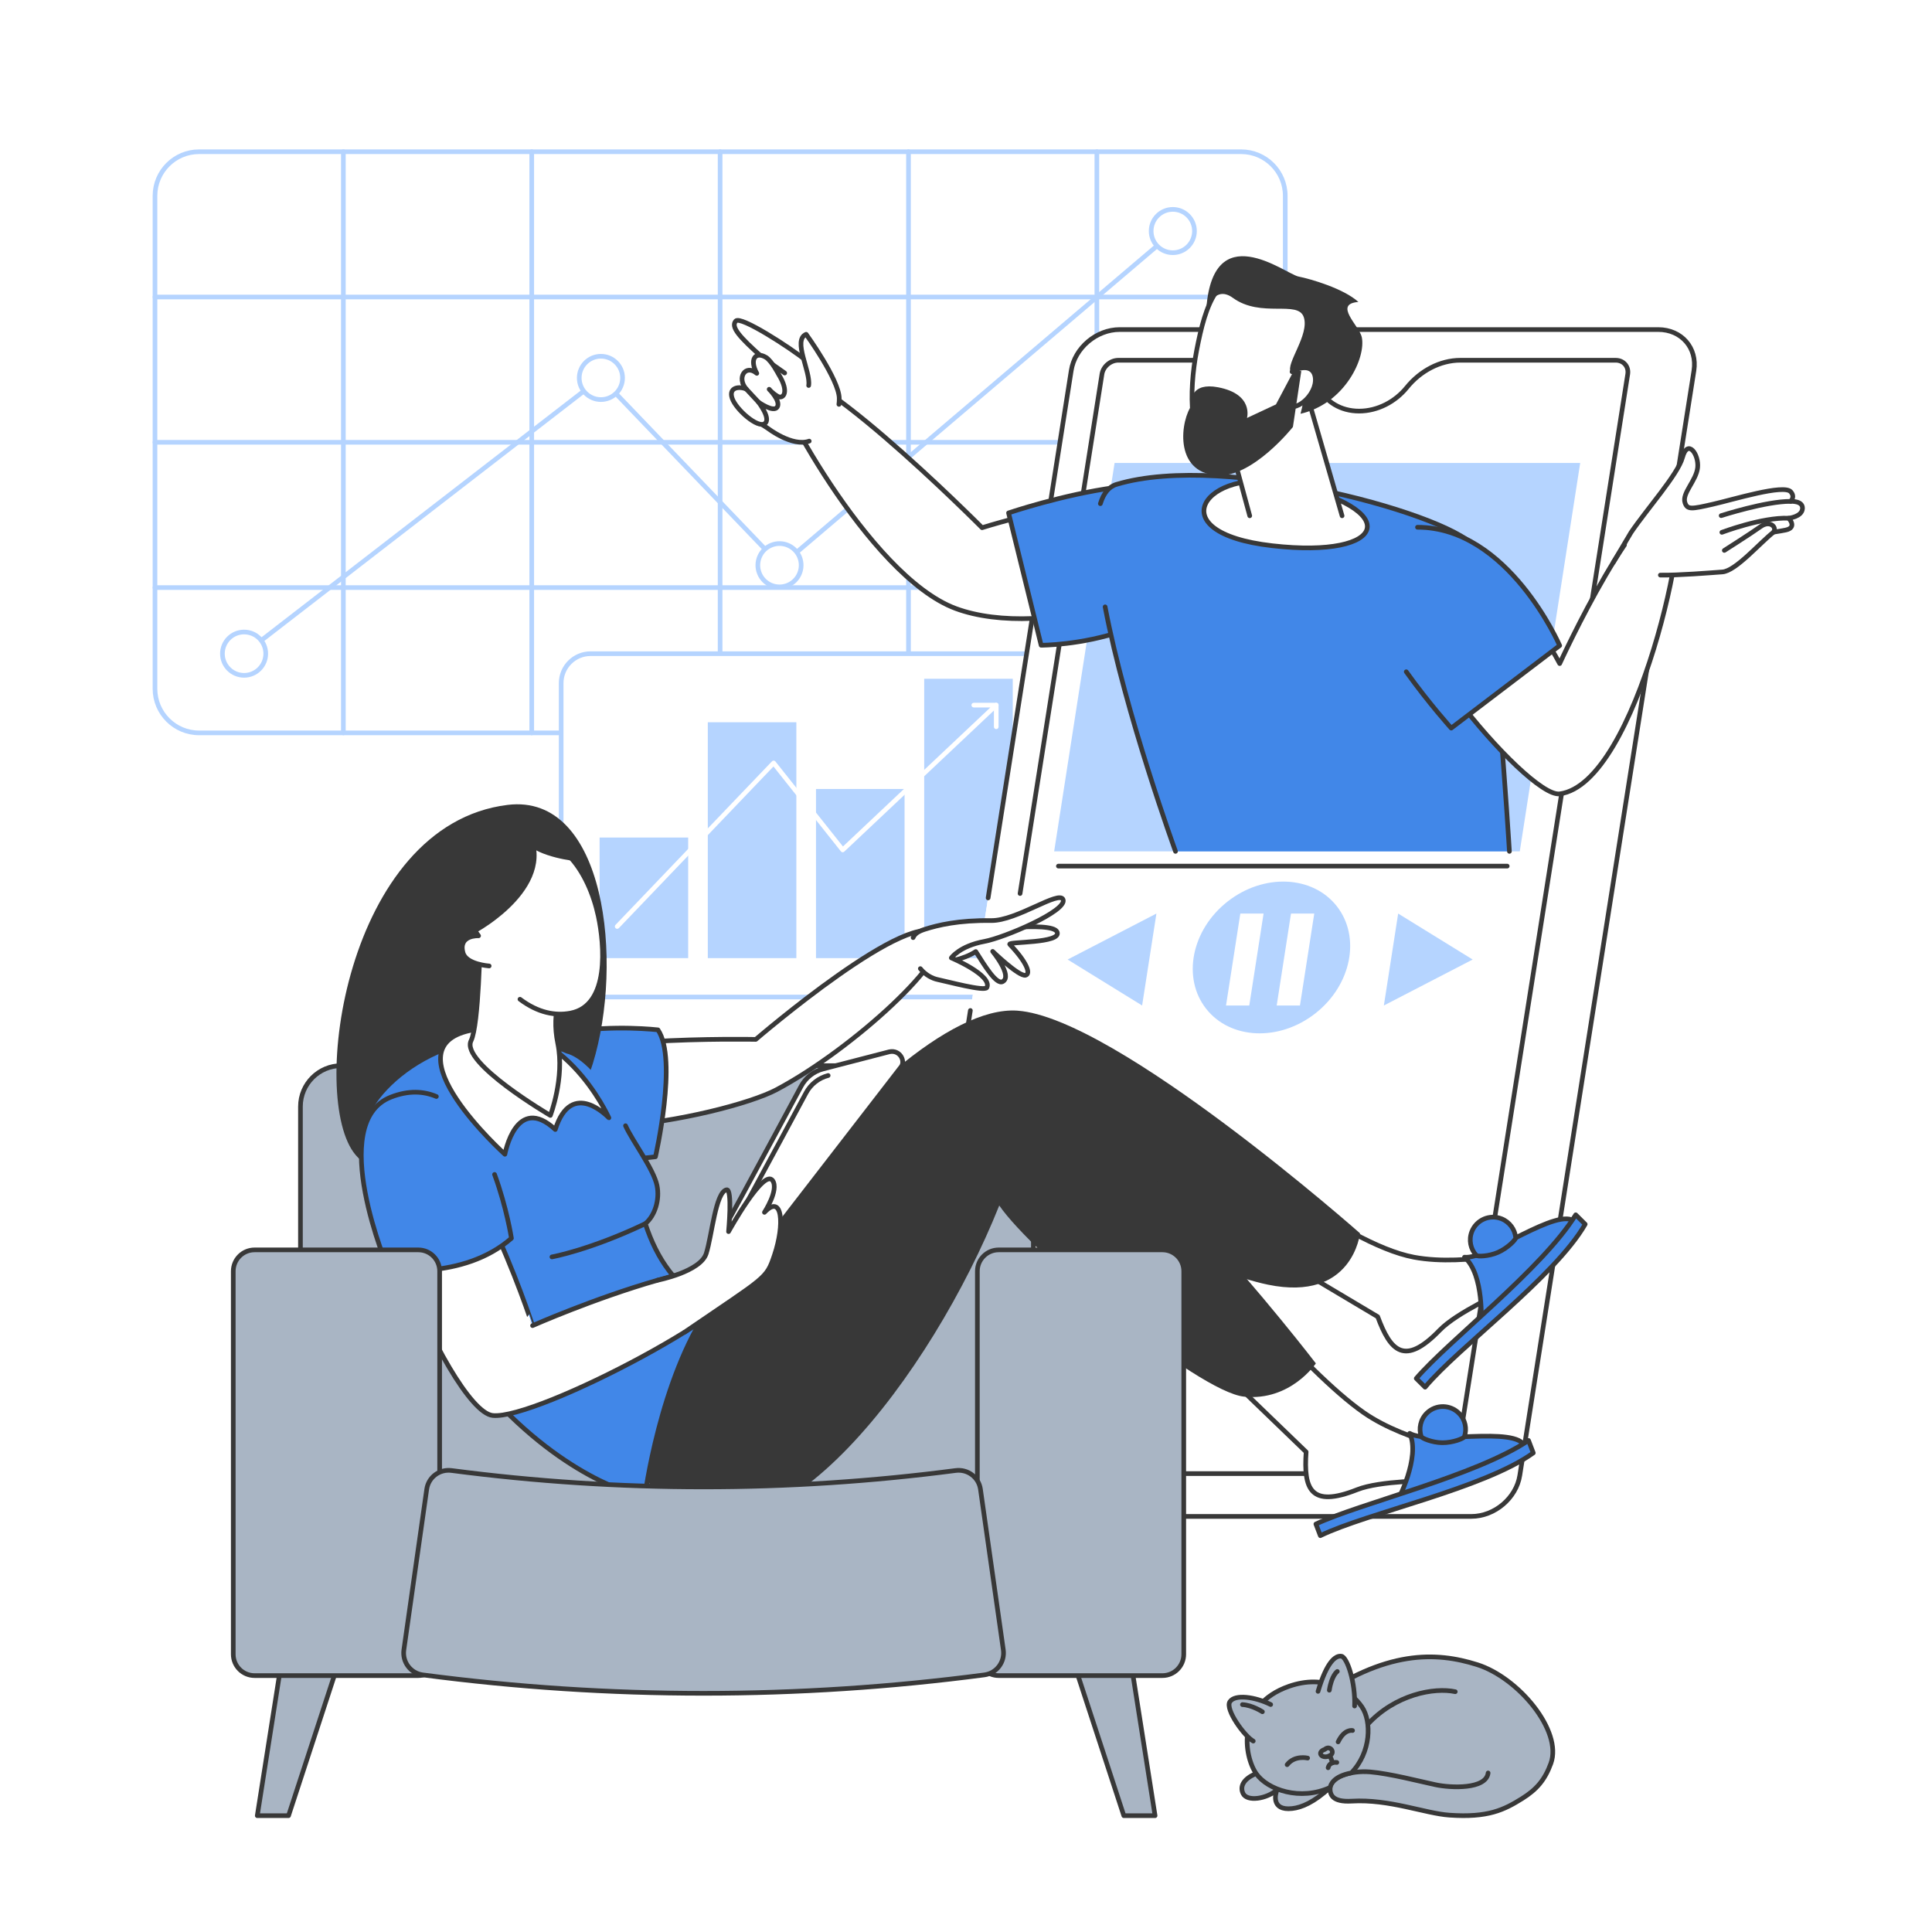 <?xml version="1.0" encoding="utf-8"?>
<!-- Generator: Adobe Illustrator 27.5.0, SVG Export Plug-In . SVG Version: 6.00 Build 0)  -->
<svg version="1.1" id="Layer_1" xmlns="http://www.w3.org/2000/svg" xmlns:xlink="http://www.w3.org/1999/xlink" x="0px" y="0px"
	 viewBox="0 0 4981.146 4981.146" style="enable-background:new 0 0 4981.146 4981.146;" xml:space="preserve">
<rect x="0" style="fill:#FFFFFF;" width="4981.146" height="4981.146"/>
<g>
	<path style="fill:#FFFFFF;stroke:#B5D4FF;stroke-width:12;stroke-linecap:round;stroke-linejoin:round;stroke-miterlimit:10;" d="
		M3199.919,1889.54H513.33c-62.818,0-113.741-50.924-113.741-113.741V504.934c0-62.817,50.924-113.741,113.741-113.741h2686.589
		c62.817,0,113.741,50.924,113.741,113.741v1270.865C3313.66,1838.616,3262.736,1889.54,3199.919,1889.54z"/>
	<g>
		
			<line style="fill:none;stroke:#B5D4FF;stroke-width:12;stroke-linecap:round;stroke-linejoin:round;stroke-miterlimit:10;" x1="885.268" y1="391.193" x2="885.268" y2="1889.54"/>
		
			<line style="fill:none;stroke:#B5D4FF;stroke-width:12;stroke-linecap:round;stroke-linejoin:round;stroke-miterlimit:10;" x1="1370.946" y1="391.193" x2="1370.946" y2="1889.54"/>
		
			<line style="fill:none;stroke:#B5D4FF;stroke-width:12;stroke-linecap:round;stroke-linejoin:round;stroke-miterlimit:10;" x1="1856.625" y1="391.193" x2="1856.625" y2="1889.54"/>
		
			<line style="fill:none;stroke:#B5D4FF;stroke-width:12;stroke-linecap:round;stroke-linejoin:round;stroke-miterlimit:10;" x1="2342.303" y1="391.193" x2="2342.303" y2="1889.54"/>
		
			<line style="fill:none;stroke:#B5D4FF;stroke-width:12;stroke-linecap:round;stroke-linejoin:round;stroke-miterlimit:10;" x1="2827.981" y1="391.193" x2="2827.981" y2="1889.54"/>
	</g>
	<g>
		
			<line style="fill:none;stroke:#B5D4FF;stroke-width:12;stroke-linecap:round;stroke-linejoin:round;stroke-miterlimit:10;" x1="399.589" y1="1514.953" x2="3313.66" y2="1514.953"/>
		
			<line style="fill:none;stroke:#B5D4FF;stroke-width:12;stroke-linecap:round;stroke-linejoin:round;stroke-miterlimit:10;" x1="399.589" y1="1140.367" x2="3313.66" y2="1140.367"/>
		
			<line style="fill:none;stroke:#B5D4FF;stroke-width:12;stroke-linecap:round;stroke-linejoin:round;stroke-miterlimit:10;" x1="399.589" y1="765.78" x2="3313.66" y2="765.78"/>
	</g>
	
		<polyline style="fill:none;stroke:#B5D4FF;stroke-width:12;stroke-linecap:round;stroke-linejoin:round;stroke-miterlimit:10;" points="
		629.308,1685.317 1549.263,974.365 2013.3,1458.375 3024.178,599.091 	"/>
	
		<circle style="fill:#FFFFFF;stroke:#B5D4FF;stroke-width:12;stroke-linecap:round;stroke-linejoin:round;stroke-miterlimit:10;" cx="629.308" cy="1685.317" r="55.847"/>
	
		<circle style="fill:#FFFFFF;stroke:#B5D4FF;stroke-width:12;stroke-linecap:round;stroke-linejoin:round;stroke-miterlimit:10;" cx="1549.263" cy="974.365" r="55.847"/>
	
		<ellipse transform="matrix(0.707 -0.707 0.707 0.707 464.738 2312.81)" style="fill:#FFFFFF;stroke:#B5D4FF;stroke-width:12;stroke-linecap:round;stroke-linejoin:round;stroke-miterlimit:10;" cx="3024.178" cy="595.416" rx="55.847" ry="55.847"/>
	
		<ellipse transform="matrix(0.929 -0.37 0.37 0.929 -396.584 846.982)" style="fill:#FFFFFF;stroke:#B5D4FF;stroke-width:12;stroke-linecap:round;stroke-linejoin:round;stroke-miterlimit:10;" cx="2009.786" cy="1457.382" rx="55.847" ry="55.847"/>
</g>
<g>
	<path style="fill:#FFFFFF;stroke:#B5D4FF;stroke-width:12;stroke-linecap:round;stroke-linejoin:round;stroke-miterlimit:10;" d="
		M2642.944,1685.317H1522.746c-41.948,0-75.954,34.006-75.954,75.954v733.333c0,41.948,34.006,75.954,75.954,75.954h1120.197
		c41.948,0,75.954-34.006,75.954-75.954v-733.333C2718.898,1719.323,2684.892,1685.317,2642.944,1685.317z"/>
	<rect x="1545.92" y="2159.358" style="fill:#B5D4FF;" width="228.32" height="310.919"/>
	<rect x="1824.885" y="1862.144" style="fill:#B5D4FF;" width="228.32" height="608.133"/>
	<rect x="2103.849" y="2034.216" style="fill:#B5D4FF;" width="228.32" height="436.062"/>
	<rect x="2382.813" y="1750.037" style="fill:#B5D4FF;" width="228.32" height="720.24"/>
	
		<polyline style="fill:none;stroke:#FFFFFF;stroke-width:12;stroke-linecap:round;stroke-linejoin:round;stroke-miterlimit:10;" points="
		2510.623,1817.975 2568.553,1817.975 2172.701,2191.3 1994.621,1967.091 1591.259,2388.69 	"/>
	
		<line style="fill:none;stroke:#FFFFFF;stroke-width:12;stroke-linecap:round;stroke-linejoin:round;stroke-miterlimit:10;" x1="2568.553" y1="1873.76" x2="2568.553" y2="1817.975"/>
</g>
<polygon style="fill:#A9B5C4;stroke:#383838;stroke-width:12;stroke-linecap:round;stroke-linejoin:round;stroke-miterlimit:10;" points="
	663.328,4681.243 743.908,4681.243 885.933,4246.803 731.666,4246.803 "/>
<polygon style="fill:#A9B5C4;stroke:#383838;stroke-width:12;stroke-linecap:round;stroke-linejoin:round;stroke-miterlimit:10;" points="
	2978.051,4681.243 2897.472,4681.243 2755.447,4246.803 2909.713,4246.803 "/>
<g>
	<g>
		<path style="fill:#FFFFFF;" d="M3793.534,3909.654H2404.878c-59.875,0-101.051-47.328-91.969-105.709L2761.89,955.39
			c9.082-58.382,64.982-105.709,124.857-105.709h1388.657c59.875,0,101.051,47.328,91.969,105.709l-448.981,2848.555
			C3909.31,3862.327,3853.409,3909.654,3793.534,3909.654z"/>
		<path style="fill:#FFFFFF;stroke:#383838;stroke-width:12;stroke-linecap:round;stroke-linejoin:round;stroke-miterlimit:10;" d="
			M2547.596,2314.975L2761.89,955.39c9.082-58.382,64.982-105.709,124.857-105.709h1388.657c59.875,0,101.051,47.328,91.969,105.709
			l-448.981,2848.555c-9.082,58.381-64.982,105.709-124.857,105.709H2404.878c-59.875,0-101.051-47.328-91.969-105.709
			l188.926-1198.637"/>
		<path style="fill:#FFFFFF;" d="M3765.114,928.796c-52.102,0-103.416,27.426-138.052,70.288
			c-29.549,36.565-75.252,60.824-122.993,60.824c-47.741,0-85.897-24.259-104.07-60.824
			c-21.302-42.862-64.083-70.288-116.184-70.288H2883.44c-20.307,0-39.266,16.051-42.346,35.852l-441.241,2798.798
			c-3.08,19.801,10.885,35.852,31.192,35.852h1282.048c20.307,0,39.266-16.051,42.346-35.852L4196.68,964.648
			c3.08-19.8-10.885-35.852-31.192-35.852H3765.114z"/>
		<path style="fill:none;stroke:#383838;stroke-width:12;stroke-linecap:round;stroke-linejoin:round;stroke-miterlimit:10;" d="
			M2399.853,3763.446c-3.08,19.801,10.885,35.852,31.192,35.852h1282.048c20.307,0,39.266-16.051,42.346-35.852L4196.68,964.648
			c3.08-19.8-10.885-35.852-31.192-35.852h-400.374c-52.102,0-103.416,27.426-138.052,70.288
			c-29.549,36.565-75.252,60.824-122.993,60.824c-47.741,0-85.897-24.259-104.07-60.824
			c-21.302-42.862-64.083-70.288-116.184-70.288H2883.44c-20.307,0-39.266,16.051-42.346,35.852l-211.113,1339.091"/>
		<polygon style="fill:#B5D4FF;" points="3918.338,2195.028 2717.863,2195.028 2873.634,1193.654 4074.109,1193.654 		"/>
		<g>
			
				<ellipse transform="matrix(0.787 -0.618 0.618 0.787 -825.557 2549.664)" style="fill:#B5D4FF;" cx="3275.474" cy="2469.053" rx="213.994" ry="183.174"/>
			<g>
				<polygon style="fill:#FFFFFF;" points="3220.944,2592.415 3160.972,2592.415 3197.845,2355.379 3257.816,2355.379 				"/>
				<polygon style="fill:#FFFFFF;" points="3351.596,2592.415 3291.625,2592.415 3328.497,2355.379 3388.469,2355.379 				"/>
			</g>
		</g>
		<polygon style="fill:#B5D4FF;" points="3796.89,2473.897 3604.796,2355.379 3567.923,2592.415 		"/>
		<polygon style="fill:#B5D4FF;" points="2752.551,2473.897 2944.646,2592.415 2981.518,2355.379 		"/>
	</g>
	<g>
		<path style="fill:#FFFFFF;stroke:#383838;stroke-width:12;stroke-linecap:round;stroke-linejoin:round;stroke-miterlimit:10;" d="
			M1996.634,970.702c49.622-98.844,535.419,389.85,535.419,389.85s509.173-162.725,551.167,0
			c41.994,162.725-393.69,292.218-619.406,208.231C2238.097,1484.795,1983.495,996.873,1996.634,970.702z"/>
		<path style="fill:#4187E8;stroke:#383838;stroke-width:12;stroke-linecap:round;stroke-linejoin:round;stroke-miterlimit:10;" d="
			M2600.292,1322.399l83.987,341.198c0,0,414.688,0,447.538-299.205C3157.169,1133.487,2600.292,1322.399,2600.292,1322.399z"/>
		<path style="fill:#4187E8;" d="M2878.5,1248.91c282.933-85.737,887.116,83.987,929.11,167.975s83.987,778.144,83.987,778.144
			h-860.87C3030.728,2195.028,2705.277,1301.402,2878.5,1248.91z"/>
		<path style="fill:#4187E8;stroke:#383838;stroke-width:12;stroke-linecap:round;stroke-linejoin:round;stroke-miterlimit:10;" d="
			M3030.728,2195.028c0,0-129.22-354.815-181.474-630.426"/>
		<path style="fill:#4187E8;stroke:#383838;stroke-width:12;stroke-linecap:round;stroke-linejoin:round;stroke-miterlimit:10;" d="
			M2837.017,1298.574c7.955-26.101,21.351-43.563,41.483-49.664c282.933-85.737,887.116,83.987,929.11,167.975
			s83.987,778.144,83.987,778.144"/>
		<path style="fill:#FFFFFF;stroke:#383838;stroke-width:12;stroke-linecap:round;stroke-linejoin:round;stroke-miterlimit:10;" d="
			M3620.769,1469.378c176.602-190.431,400.458,241.462,400.458,241.462s213.385-465.981,299.311-412.182
			c45.985,28.792-98.24,721.885-299.311,748.131C3937.298,2057.745,3528.584,1568.782,3620.769,1469.378z"/>
		<path style="fill:#4187E8;" d="M3741.606,1877.215l279.621-212.797c0,0-164.98-380.457-452.556-291.56
			C3346.739,1441.463,3741.606,1877.215,3741.606,1877.215z"/>
		<path style="fill:none;stroke:#383838;stroke-width:12;stroke-linecap:round;stroke-linejoin:round;stroke-miterlimit:10;" d="
			M3625.66,1731.943c58.666,82.062,115.946,145.273,115.946,145.273l279.621-212.797c0,0-132.353-305.216-366.604-305.022"/>
		<g>
			<g>
				
					<path style="fill:#FFFFFF;stroke:#383838;stroke-width:12;stroke-linecap:round;stroke-linejoin:round;stroke-miterlimit:10;" d="
					M2086.324,1137.323c-43.813,15.412-106.293-32.728-106.293-32.728s-101.076-62.508-84.46-87.375
					c16.616-24.868,35.565-9.562,35.565-9.562s-27.977-18.889-10.595-35.571c17.382-16.682,30.661-9.533,30.661-9.533
					c-9.985-15.045-1.9-40.47,12.978-42.372c-57.179-51.026-80.858-77.241-67.153-92.593
					c12.464-13.961,139.54,68.174,184.521,104.15c34.081,27.258,16.105,59.259,81.288,110.658"/>
			</g>
			
				<line style="fill:#FFFFFF;stroke:#383838;stroke-width:12;stroke-linecap:round;stroke-linejoin:round;stroke-miterlimit:10;" x1="2023.09" y1="961.712" x2="1964.18" y2="920.182"/>
			
				<path style="fill:#FFFFFF;stroke:#383838;stroke-width:12;stroke-linecap:round;stroke-linejoin:round;stroke-miterlimit:10;" d="
				M2007.33,964.873c29.121,46.945,11.584,65.039-2.285,56.912c-13.869-8.126-21.911-18.177-21.911-18.177
				s30.132,29.708,20.946,45.575c-9.186,15.867-48.672-12.508-48.672-12.508s34.063,43.422,16.061,55.635
				c-18.002,12.214-73.614-36.16-83.685-65.099c-10.07-28.94,18.492-32.012,36.484-23.979
				c-25.837-29.048-2.246-65.315,26.933-40.678c-19.45-35.73-3.65-57.666,23.537-41.229
				C1989.537,930.272,2007.33,964.873,2007.33,964.873z"/>
			
				<line style="fill:#FFFFFF;stroke:#383838;stroke-width:12;stroke-linecap:round;stroke-linejoin:round;stroke-miterlimit:10;" x1="1924.269" y1="1003.232" x2="1955.408" y2="1036.676"/>
			<path style="fill:#FFFFFF;" d="M2078.434,861.87c-35.669,15.11,12.397,96.799,6.49,132.044
				c-5.906,35.245,51.034,72.964,51.034,72.964s28.739,8.27,27.805-40.086C2162.83,978.436,2078.434,861.87,2078.434,861.87z"/>
			
				<path style="fill:#FFFFFF;stroke:#383838;stroke-width:12;stroke-linecap:round;stroke-linejoin:round;stroke-miterlimit:10;" d="
				M2162.837,1042.398c0.696-4.402,1.043-9.561,0.927-15.606c-0.934-48.356-85.33-164.922-85.33-164.922
				c-35.669,15.11,12.397,96.799,6.49,132.044"/>
		</g>
		<g>
			<path style="fill:#FFFFFF;" d="M4205.064,1372.979c40.726-60.248,120.915-149.805,132.739-193.405
				c13.599-50.143,42.849-7.566,39.092,26.164c-3.757,33.731-40.556,65.809-32.762,89.99c6.103,18.934,16.711,16.886,71.521,4.42
				c54.811-12.465,183.13-52.413,201.216-32.337c12.441,13.809-0.42,24.861-0.42,24.861s32.382-2.175,30.752,18.839
				c-1.63,21.014-35.565,24.55-35.565,24.55s23.165,23.93-7.708,30.508c-10.401,2.216-11.868,2.166-31.247,5.388
				c-36.36,28.418-97.479,100.236-132.098,102.659c-33.036,2.312-112.487,8.907-159.786,8.138
				C4202.775,1481.484,4176.943,1414.579,4205.064,1372.979z"/>
			<path style="fill:none;stroke:#383838;stroke-width:12;stroke-linecap:round;stroke-linejoin:round;stroke-miterlimit:10;" d="
				M4280.798,1482.754c47.299,0.77,126.75-5.825,159.786-8.138c34.618-2.422,95.738-74.241,132.098-102.659
				c19.379-3.222,20.846-3.172,31.247-5.388c30.873-6.578,7.708-30.508,7.708-30.508s33.935-3.536,35.565-24.55
				c1.63-21.014-30.752-18.839-30.752-18.839s12.861-11.051,0.42-24.861c-18.086-20.076-146.406,19.872-201.216,32.337
				c-54.81,12.466-65.419,14.514-71.521-4.42c-7.793-24.181,29.005-56.259,32.762-89.99c3.757-33.73-25.493-76.307-39.092-26.164
				c-11.824,43.599-92.013,133.157-132.739,193.405l-45.646,76.959"/>
			<path style="fill:none;stroke:#383838;stroke-width:12;stroke-linecap:round;stroke-linejoin:round;stroke-miterlimit:10;" d="
				M4616.45,1292.672c-62.81-0.619-178.87,36.779-178.87,36.779"/>
			<path style="fill:none;stroke:#383838;stroke-width:12;stroke-linecap:round;stroke-linejoin:round;stroke-miterlimit:10;" d="
				M4611.637,1336.061c-67.564-3.189-172.265,36.408-172.265,36.408"/>
			<path style="fill:none;stroke:#383838;stroke-width:12;stroke-linecap:round;stroke-linejoin:round;stroke-miterlimit:10;" d="
				M4572.682,1371.958c9.294-13.252-9.699-31.251-33.28-14.365c-24.75,17.724-93.717,61.52-93.717,61.52"/>
		</g>
		<path style="fill:#FFFFFF;stroke:#383838;stroke-width:12;stroke-linecap:round;stroke-linejoin:round;stroke-miterlimit:10;" d="
			M3314.771,1246.702c305.745,64.956,264.753,194.356-34.32,160.345C2981.379,1373.037,3110.279,1203.257,3314.771,1246.702z"/>
		<g>
			<polygon style="fill:#FFFFFF;" points="3156.244,1086.982 3222.096,1329.809 3460.177,1329.809 3354.584,964.665 			"/>
			
				<polyline style="fill:none;stroke:#383838;stroke-width:12;stroke-linecap:round;stroke-linejoin:round;stroke-miterlimit:10;" points="
				3460.177,1329.809 3354.584,964.665 3156.244,1086.982 3222.096,1329.809 			"/>
			<g>
				<g>
					<g>
						<g>
							<g>
								<g>
									<g>
										
											<path style="fill:#FFFFFF;stroke:#383838;stroke-width:12;stroke-linecap:round;stroke-linejoin:round;stroke-miterlimit:10;" d="
											M3267.256,707.118c201.392,43.373,150.591,257.709,37.18,375.689c-51.551,53.627-144.02,83.36-182.439,75.086
											c-53.486-11.519-58.472-143.238-36.523-255.666C3107.789,787.926,3138.243,679.332,3267.256,707.118z"/>
									</g>
									<g>
										<path style="fill:#383838;" d="M3109.666,804.353c18.841-56.047,47.676-51.867,68.684-36.568
											c73.064,53.208,168.109,5.026,183.145,50.087c15.035,45.061-46.996,120.112-33.586,140.884
											c13.41,20.771,50.425,13.898,25.147,108.079c114.838-26.619,168.727-144.531,158.045-197.19
											c-5.99-29.532-74.566-86.048-8.857-91.137c-38.253-34.827-123.965-59.526-154.368-65.501
											C3314.055,706.359,3123.23,552.865,3109.666,804.353z"/>
									</g>
									<g>
										<path style="fill:#FFFFFF;" d="M3302.905,1029.171c-26.334-57.255,72.707-110.466,86.707-62.11
											C3403.613,1015.418,3327.544,1082.741,3302.905,1029.171z"/>
										
											<path style="fill:none;stroke:#383838;stroke-width:12;stroke-linecap:round;stroke-linejoin:round;stroke-miterlimit:10;" d="
											M3331.216,958.461c23.203-14.367,51.405-15.549,58.396,8.601c11.99,41.411-42.077,96.734-73.329,78.124"/>
									</g>
									<path style="fill:#FFFFFF;" d="M3099.944,1031.42c0.6-2.719,1.667-5,3.116-6.887c8.281,2.101,26.847,1.916,40.663-5.274
										c10.571,15.605,25.07,24.542,37.046,29.102c1.41,3.418,1.668,6.072,1.454,10.248c-0.953,18.62-23.175,43.628-54.965,31.31
										C3095.469,1077.601,3098.376,1038.526,3099.944,1031.42z"/>
									
										<path style="fill:none;stroke:#383838;stroke-width:12;stroke-linecap:round;stroke-linejoin:round;stroke-miterlimit:10;" d="
										M3104.799,1044.218c0,0,30.744,14.439,60.729,8.672"/>
								</g>
							</g>
						</g>
					</g>
				</g>
			</g>
		</g>
		<g>
			<path style="fill:#383838;" d="M3354.988,956.818l-21.549,143.983c0,0-103.762,131.052-195.106,124.932
				c-115.469-7.735-93.284-146.392-65.087-181.515c-4.397-10.62-2.683-59.139,67.439-45.678c92.309,17.72,74.33,79.117,74.33,79.117
				l74.698-34.964l46.633-88.059L3354.988,956.818z"/>
		</g>
	</g>
</g>
<path style="fill:#A9B5C4;stroke:#383838;stroke-width:12;stroke-linecap:round;stroke-linejoin:round;stroke-miterlimit:10;" d="
	M2558.77,3884.698H880.119c-58.26,0-105.488-47.229-105.488-105.488v-926.23c0-58.26,47.229-105.488,105.488-105.488H2558.77
	c58.26,0,105.488,47.229,105.488,105.488v926.23C2664.258,3837.469,2617.029,3884.698,2558.77,3884.698z"/>
<g>
	<path style="fill:#FFFFFF;stroke:#383838;stroke-width:12;stroke-linecap:round;stroke-linejoin:round;stroke-miterlimit:10;" d="
		M2419.516,2411.935c-62.025-83.611-470.922,267.872-470.922,267.872s-536.269-10.95-582.293,80.745
		c-122.662,244.384,502.031,120.156,635.997,48.771C2202.416,2702.69,2458.583,2464.598,2419.516,2411.935z"/>
	<path style="fill:#FFFFFF;stroke:#383838;stroke-width:12;stroke-linecap:round;stroke-linejoin:round;stroke-miterlimit:10;" d="
		M2725.43,2402.752c13.117,30.004-129.114,24.539-122.012,31.98c43.372,45.44,55.061,75.789,40.802,79.624
		c-16.594,4.463-84.892-61.418-84.892-61.418s52.35,63.453,25.872,77.82c-16.19,8.785-45.909-40.242-69.434-77.465
		c-31.306,21.115-82.004,28.848-84.17,24.59c-32.633-64.148,73.347-75.22,73.347-75.22S2712.313,2372.749,2725.43,2402.752z"/>
	<path style="fill:#FFFFFF;" d="M2740.983,2319.571c10.176,29.155-151.498,98.146-202.773,107.594
		c-64.262,11.842-85.468,42.485-85.468,42.485s106.095,44.679,91.726,76.341c-5.057,11.142-103.997-15.809-126.303-20.303
		s-52.985-23.808-61.87-63.141c-8.886-39.333-7.133-55.211,27.193-66.304c34.326-11.092,87.766-23.981,172.028-22.802
		C2621.144,2374.361,2732,2293.835,2740.983,2319.571z"/>
	<path style="fill:none;stroke:#383838;stroke-width:12;stroke-linecap:round;stroke-linejoin:round;stroke-miterlimit:10;" d="
		M2354.222,2417.407c3.932-9.494,12.894-15.873,29.266-21.164c34.326-11.092,87.766-23.981,172.028-22.802
		c65.628,0.919,176.485-79.607,185.468-53.871c10.176,29.155-151.498,98.146-202.773,107.594
		c-64.262,11.842-85.468,42.485-85.468,42.485s106.095,44.679,91.726,76.341c-5.057,11.142-103.997-15.809-126.303-20.303
		c-14.312-2.883-32.071-11.868-45.309-28.327"/>
</g>
<g>
	<path style="fill:#4187E8;stroke:#383838;stroke-width:12;stroke-linecap:round;stroke-linejoin:round;stroke-miterlimit:10;" d="
		M1696.36,2655.174c51.404,75.571-6.46,327.261-6.46,327.261s-407.78,55.807-426.504-123.569
		C1236.625,2602.391,1696.36,2655.174,1696.36,2655.174z"/>
</g>
<g>
	<g>
		<path style="fill:#383838;" d="M1308.678,2075.217c253.226-31.117,299.648,406.032,219.86,666.673
			c-79.788,260.64-489.367,379.436-611.708,235.818C794.489,2834.09,890.234,2126.636,1308.678,2075.217z"/>
	</g>
	<g>
		<g>
			<g>
				
					<path style="fill:#FFFFFF;stroke:#383838;stroke-width:12;stroke-linecap:round;stroke-linejoin:round;stroke-miterlimit:10;" d="
					M3645.629,3241.386c-184.899-34.583-499.656-301.219-499.656-301.219l-51.662,181.898l457.718,272.698
					c33.032,89.112,69.339,128.274,159.91,34.66c44.599-46.097,161.136-97.531,184.279-110.709
					c23.478-13.369,33.982-66.919,41.422-78.499C3955.609,3212.249,3785.413,3267.531,3645.629,3241.386z"/>
			</g>
			
				<path style="fill:#4187E8;stroke:#383838;stroke-width:12;stroke-linecap:round;stroke-linejoin:round;stroke-miterlimit:10;" d="
				M4060.948,3150.527c-40.892-42.645-224.659,97.337-285.112,90.794c51.516,45.221,42.77,172.101,42.77,172.101
				s157.913-140.948,189.698-179.649C4040.09,3195.072,4060.948,3150.527,4060.948,3150.527z"/>
			
				<path style="fill:#4187E8;stroke:#383838;stroke-width:12;stroke-linecap:round;stroke-linejoin:round;stroke-miterlimit:10;" d="
				M3651.477,3553.901c82.154-96.077,325.281-282.882,411.097-421.845l24.41,24.272c-78.513,136.2-326.357,316.622-412.78,420.171
				L3651.477,3553.901z"/>
		</g>
		<path style="fill:#4187E8;stroke:#383838;stroke-width:12;stroke-linecap:round;stroke-linejoin:round;stroke-miterlimit:10;" d="
			M3871.005,3142.173c-30.168-11.928-64.294,2.858-76.223,33.026c-8.594,21.734-3.322,45.522,11.578,61.585
			c2.828,3.049,31.621,2.778,55.874-7.942c25.334-11.198,46.099-33.031,45.661-37.602
			C3905.856,3169.966,3892.242,3150.57,3871.005,3142.173z"/>
	</g>
	<path style="fill:#383838;" d="M3506.411,3179.691c0,0-18.526,177.586-237.263,132.504
		c-148.281-30.561-535.903-194.663-639.82-384.13c-209.112,359.468-601.453,902.736-838.3,805.74
		c-267.764-109.658,487.154-1152.127,831.999-1128.088C2877.341,2623.445,3506.411,3179.691,3506.411,3179.691z"/>
	<g>
		<g>
			<g>
				
					<path style="fill:#FFFFFF;stroke:#383838;stroke-width:12;stroke-linecap:round;stroke-linejoin:round;stroke-miterlimit:10;" d="
					M3515.87,3642.042c-154.321-107.558-407.863-419.547-407.863-419.547l-111.946,162.735l371.417,358.13
					c-6.535,94.812,10.456,145.44,131.511,97.352c59.61-23.679,186.988-22.64,213.503-25.135
					c26.898-2.531,58.494-47.025,70.038-54.521C3810.41,3742.953,3632.537,3723.356,3515.87,3642.042z"/>
			</g>
			
				<path style="fill:#4187E8;stroke:#383838;stroke-width:12;stroke-linecap:round;stroke-linejoin:round;stroke-miterlimit:10;" d="
				M3931.811,3730.008c-19.738-55.688-244.812-3.659-297.226-34.482c28.363,62.405-31.785,174.464-31.785,174.464
				s201.904-63.542,246.792-85.748C3894.481,3762.036,3931.811,3730.008,3931.811,3730.008z"/>
			
				<path style="fill:#4187E8;stroke:#383838;stroke-width:12;stroke-linecap:round;stroke-linejoin:round;stroke-miterlimit:10;" d="
				M3392.688,3929.315c114.395-53.795,412.833-124.095,548.201-215.474l12.27,32.163
				c-127.576,91.865-427.688,154.406-549.047,213.256L3392.688,3929.315z"/>
		</g>
		<path style="fill:#4187E8;stroke:#383838;stroke-width:12;stroke-linecap:round;stroke-linejoin:round;stroke-miterlimit:10;" d="
			M3762.107,3644.285c-22.594-23.279-59.781-23.834-83.061-1.24c-16.771,16.277-21.748,40.129-14.771,60.897
			c1.324,3.942,27.681,15.536,54.197,15.737c27.698,0.21,55.604-11.152,57.084-15.499
			C3782.446,3683.951,3778.012,3660.672,3762.107,3644.285z"/>
	</g>
	<path style="fill:#383838;" d="M3392.592,3515.141c0,0-65.157,97.806-184.804,85.777
		c-119.646-12.03-546.777-368.815-631.457-492.854c-173.832,434.673-577.122,970.902-857.106,774.456
		c-279.984-196.446,577.355-1178.801,849.547-1133.512C2840.964,2794.296,3392.592,3515.141,3392.592,3515.141z"/>
	<path style="fill:#4187E8;" d="M1461.436,2716.392c-266.136-111.536-493.399,78.759-515.658,178.924
		c-22.259,100.164,166.197,539.311,330.785,715.104c204.055,217.947,385.643,249.574,385.643,249.574
		s39.181-304.269,167.573-490.586c-87.665-54.516-135.39-121.116-166.017-214.496c24.666-20.349,37.677-61.683,30.143-98.49
		c-8.674-42.376-64.187-115.875-81.172-154.048C1534.996,2727.663,1461.436,2716.392,1461.436,2716.392z"/>
	<path style="fill:none;stroke:#383838;stroke-width:12;stroke-linecap:round;stroke-linejoin:round;stroke-miterlimit:10;" d="
		M945.778,2895.315c-22.259,100.164,166.197,539.311,330.785,715.104c204.055,217.947,385.643,249.574,385.643,249.574
		s39.181-304.269,167.573-490.586c-87.665-54.516-135.39-121.116-166.017-214.496c24.666-20.349,37.677-61.683,30.143-98.49
		c-8.674-42.376-64.187-115.875-81.172-154.048"/>
	<path style="fill:#FFFFFF;stroke:#383838;stroke-width:12;stroke-linecap:round;stroke-linejoin:round;stroke-miterlimit:10;" d="
		M1023.877,2873.365c-182.161,19.345,133.414,763.901,246.367,776.067s691.461-291.993,670.263-373.719
		c-9.374-36.14-142.38-4.49-245.571,25.119c-163.603,46.943-321.877,116.892-321.877,116.892S1190.178,2855.705,1023.877,2873.365z"
		/>
	<g>
		<g>
			<g>
				<g>
					
						<path style="fill:#FFFFFF;stroke:#383838;stroke-width:12;stroke-linecap:round;stroke-linejoin:round;stroke-miterlimit:10;" d="
						M1431.642,2912.13c-101.195-93.759-129.9,63.785-129.9,63.785s-303.687-273.425-89.559-319.121
						c235.246-50.202,357.582,225.179,357.582,225.179S1473.789,2778.735,1431.642,2912.13z"/>
					
						<path style="fill:#FFFFFF;stroke:#383838;stroke-width:12;stroke-linecap:round;stroke-linejoin:round;stroke-miterlimit:10;" d="
						M1461.436,2446.302c-10.666,115.6-41.163,157.07-23.286,244.143c18.121,88.262-19.212,185.377-19.212,185.377
						s-232.218-135.907-204.449-192.651c20.471-41.832,23.237-260.039,23.237-260.039L1461.436,2446.302z"/>
					<g>
						<path style="fill:#FFFFFF;" d="M1261.122,2490.469c75.205,107.56,149.336,133.143,209.873,121.552
							c101.726-19.479,87.179-177.196,71.468-250.407c-23.765-110.746-100.289-240.979-239.077-192.973
							c-206.768,71.519-69.508,244.07-69.508,244.07s-52.99-2.654-40.041,44C1202.13,2486.587,1261.122,2490.469,1261.122,2490.469z
							"/>
						
							<path style="fill:none;stroke:#383838;stroke-width:12;stroke-linecap:round;stroke-linejoin:round;stroke-miterlimit:10;" d="
							M1340.602,2576.297c46.869,35.251,91.445,43.182,130.394,35.724c101.726-19.479,87.179-177.196,71.468-250.407
							c-23.765-110.746-100.289-240.979-239.077-192.973c-206.768,71.519-69.508,244.07-69.508,244.07s-52.99-2.654-40.041,44
							c8.292,29.875,67.284,33.757,67.284,33.757"/>
						<path style="fill:#383838;" d="M1361.381,2131.067c91.855,151.116-132.239,272.433-132.239,272.433
							s-104.269-128.808-36.755-209.394C1266.28,2105.904,1361.381,2131.067,1361.381,2131.067z"/>
						<path style="fill:#383838;" d="M1293.439,2135.367c104.924-55.042,193.507,85.143,193.507,85.143
							s-96.324-8.601-135.025-49.882C1313.219,2129.346,1293.439,2135.367,1293.439,2135.367z"/>
					</g>
				</g>
			</g>
		</g>
	</g>
	<path style="fill:#4187E8;" d="M1318.591,3192.523c-125.496,110.028-317.401,79.988-317.401,79.988s-161.268-378.671,6.838-443.991
		C1248.387,2735.124,1318.591,3192.523,1318.591,3192.523z"/>
	<path style="fill:none;stroke:#383838;stroke-width:12;stroke-linecap:round;stroke-linejoin:round;stroke-miterlimit:10;" d="
		M1275.089,3028.022c31.389,85.582,43.502,164.501,43.502,164.501c-125.496,110.028-317.401,79.988-317.401,79.988
		s-161.268-378.671,6.838-443.991c44.669-17.357,83.462-15.691,117.019-1.472"/>
	<path style="fill:none;stroke:#383838;stroke-width:12;stroke-linecap:round;stroke-linejoin:round;stroke-miterlimit:10;" d="
		M1663.761,3154.912c-143.263,68.232-240.734,85.69-240.734,85.69"/>
	<path style="fill:#FFFFFF;stroke:#383838;stroke-width:12;stroke-linecap:round;stroke-linejoin:round;stroke-miterlimit:10;" d="
		M1801.768,3282.35c3.206,2.4,201.191-365.453,263.681-481.766c11.922-22.191,32.564-38.392,56.951-44.705l170.792-44.213
		c27.247-5.548,41.693,24.125,30.219,38.604l-312.716,404.642L1801.768,3282.35z"/>
	<path style="fill:none;stroke:#383838;stroke-width:12;stroke-linecap:round;stroke-linejoin:round;stroke-miterlimit:10;" d="
		M2005.205,3163.952l-190.677,135.43c3.206,2.4,201.191-365.453,263.681-481.766c11.922-22.191,32.564-38.392,56.951-44.705"/>
	<path style="fill:#FFFFFF;" d="M1765.162,3434.547c210.896-144.306,210.497-136.052,231.552-198.69
		c26.299-78.239,21.039-159.765-25.796-110.165c0,0,37.63-57.489,21.193-81.815c-22.605-33.455-113.742,131.494-113.742,131.494
		s10.618-111.517-5.26-107.825c-28.271,6.575-37.391,117.07-52.259,164.26c-14.868,47.19-125.915,69.026-125.915,69.026
		L1765.162,3434.547z"/>
	<path style="fill:none;stroke:#383838;stroke-width:12;stroke-linecap:round;stroke-linejoin:round;stroke-miterlimit:10;" d="
		M1765.162,3434.547c210.896-144.306,210.497-136.052,231.552-198.69c26.299-78.239,21.039-159.765-25.796-110.165
		c0,0,37.63-57.489,21.193-81.815c-22.605-33.455-113.742,131.494-113.742,131.494s10.618-111.517-5.26-107.825
		c-28.271,6.575-37.391,117.07-52.259,164.26c-14.868,47.19-125.915,69.026-125.915,69.026"/>
</g>
<path style="fill:#A9B5C4;stroke:#383838;stroke-width:12;stroke-linecap:round;stroke-linejoin:round;stroke-miterlimit:10;" d="
	M1078.515,4320.093h-422.11c-30.372,0-54.994-24.622-54.994-54.994v-987.611c0-30.372,24.622-54.994,54.994-54.994h422.11
	c30.372,0,54.994,24.622,54.994,54.994V4265.1C1133.509,4295.472,1108.887,4320.093,1078.515,4320.093z"/>
<path style="fill:#A9B5C4;stroke:#383838;stroke-width:12;stroke-linecap:round;stroke-linejoin:round;stroke-miterlimit:10;" d="
	M2996.986,4320.093h-422.11c-30.372,0-54.994-24.622-54.994-54.994v-987.611c0-30.372,24.622-54.994,54.994-54.994h422.11
	c30.372,0,54.994,24.622,54.994,54.994V4265.1C3051.979,4295.472,3027.358,4320.093,2996.986,4320.093z"/>
<g>
	<path style="fill:#A9B5C4;" d="M2527.836,3839.563c19.647,138.042,39.292,276.083,58.938,414.125
		c4.453,31.284-17.413,60.434-48.741,64.563c-480.6,63.333-967.437,63.333-1448.037,0c-31.328-4.128-53.194-33.279-48.742-64.563
		c19.646-138.042,39.293-276.083,58.939-414.125c4.403-30.938,32.906-52.304,63.892-48.25c431.447,56.451,868.411,56.451,1299.858,0
		C2494.929,3787.26,2523.433,3808.625,2527.836,3839.563z"/>
	<path style="fill:none;stroke:#383838;stroke-width:12;stroke-linecap:round;stroke-linejoin:round;stroke-miterlimit:10;" d="
		M2527.836,3839.563c19.647,138.042,39.292,276.083,58.938,414.125c4.453,31.284-17.413,60.434-48.741,64.563
		c-480.6,63.333-967.437,63.333-1448.037,0c-31.328-4.128-53.194-33.279-48.742-64.563
		c19.646-138.042,39.293-276.083,58.939-414.125c4.403-30.938,32.906-52.304,63.892-48.25c431.447,56.451,868.411,56.451,1299.858,0
		C2494.929,3787.26,2523.433,3808.625,2527.836,3839.563z"/>
</g>
<g>
	<path style="fill:#A9B5C4;stroke:#383838;stroke-width:12;stroke-linecap:round;stroke-linejoin:round;stroke-miterlimit:10;" d="
		M3384.118,4386.681c188.924-133.938,318.5-128.141,424.366-94.833c105.865,33.308,220.677,170.568,190.011,254.698
		c-15.644,42.917-37.086,67.468-74.211,90.641c-46.367,28.942-87.568,49.721-187.542,42.675
		c-62.697-4.418-154.953-41.879-251.486-36.125c-51.115,3.046-56.81-17.289-55.907-35.272
		c-41.905,38.788-73.688,51.643-97.727,54.351c-55.514,6.253-43.517-39.368-38.869-48.286
		c-27.981,24.187-77.344,30.827-87.737,9.766c-9.362-18.972,1.897-38.696,33.658-51.658
		C3263.376,4562.556,3384.118,4386.681,3384.118,4386.681z"/>
	<path style="fill:none;stroke:#383838;stroke-width:12;stroke-linecap:round;stroke-linejoin:round;stroke-miterlimit:10;" d="
		M3525.458,4446.617c71.591-78.3,172.484-96.572,226.502-85.022"/>
	<path style="fill:none;stroke:#383838;stroke-width:12;stroke-linecap:round;stroke-linejoin:round;stroke-miterlimit:10;" d="
		M3836.716,4571.139c-5.209,42.561-95.626,38.91-136.012,30.256c-40.386-8.654-117.91-28.83-168.296-32.991
		c-50.385-4.162-101.627,13-103.592,42.737"/>
	<path style="fill:#A9B5C4;stroke:#383838;stroke-width:12;stroke-linecap:round;stroke-linejoin:round;stroke-miterlimit:10;" d="
		M3323.427,4347.633c-137.756,48.044-115.827,180.173-84.754,225.004c29.131,42.029,114.021,71.201,190.676,35.827
		c1.682-6.313,6.875-28.37,54.724-37.533c51.39-53.133,52.459-133.39,27.197-170.208
		C3481.604,4357.485,3414.97,4315.707,3323.427,4347.633z"/>
	<path style="fill:none;stroke:#383838;stroke-width:12;stroke-linecap:round;stroke-linejoin:round;stroke-miterlimit:10;" d="
		M3318.538,4549.767c19.453-25.128,52.813-17.03,52.813-17.03"/>
	<path style="fill:none;stroke:#383838;stroke-width:12;stroke-linecap:round;stroke-linejoin:round;stroke-miterlimit:10;" d="
		M3449.96,4490.975c16.438-34.346,37.195-29.291,37.195-29.291"/>
	<path style="fill:none;stroke:#383838;stroke-width:12;stroke-linecap:round;stroke-linejoin:round;stroke-miterlimit:10;" d="
		M3424.212,4557.66c4.012-16.842,22.444-13.643,22.444-13.643"/>
	<path style="fill:none;stroke:#383838;stroke-width:12;stroke-linecap:round;stroke-linejoin:round;stroke-miterlimit:10;" d="
		M3415.533,4510.401c-20.94,6.9-8.82,24.519,10.546,17.293S3429.563,4497.374,3415.533,4510.401z"/>
	<path style="fill:none;stroke:#383838;stroke-width:12;stroke-linecap:round;stroke-linejoin:round;stroke-miterlimit:10;" d="
		M3427.952,4526.893c7.282,11.144,6.732,18.349,6.732,18.349"/>
	<path style="fill:#A9B5C4;" d="M3458.528,4270.145c-15.111-2.537-37.822,14.508-60.336,90.589l94.274,37.777
		C3495.006,4339.417,3473.639,4272.681,3458.528,4270.145z"/>
	<path style="fill:none;stroke:#383838;stroke-width:12;stroke-linecap:round;stroke-linejoin:round;stroke-miterlimit:10;" d="
		M3398.191,4360.735c22.514-76.082,45.226-93.126,60.337-90.59c15.111,2.536,36.478,69.272,33.937,128.366"/>
	<path style="fill:none;stroke:#383838;stroke-width:12;stroke-linecap:round;stroke-linejoin:round;stroke-miterlimit:10;" d="
		M3427.319,4357.763c5.809-38.38,20.562-48.4,20.562-48.4"/>
	<path style="fill:#A9B5C4;" d="M3231.14,4488.889c-21.838-11.615-73.299-81.821-60.222-101.517
		c13.077-19.696,64.383-12.854,105.19,7.29L3231.14,4488.889z"/>
	<path style="fill:none;stroke:#383838;stroke-width:12;stroke-linecap:round;stroke-linejoin:round;stroke-miterlimit:10;" d="
		M3276.108,4394.662c-40.807-20.144-92.113-26.986-105.19-7.29c-13.077,19.696,38.384,89.902,60.222,101.517"/>
	<path style="fill:none;stroke:#383838;stroke-width:12;stroke-linecap:round;stroke-linejoin:round;stroke-miterlimit:10;" d="
		M3203.268,4394.857c25.44,1.356,51.493,18.476,51.493,18.476"/>
</g>
<line style="fill:#4187E8;stroke:#383838;stroke-width:12;stroke-linecap:round;stroke-linejoin:round;stroke-miterlimit:10;" x1="2728.825" y1="2233.023" x2="3885.928" y2="2233.023"/>
</svg>

